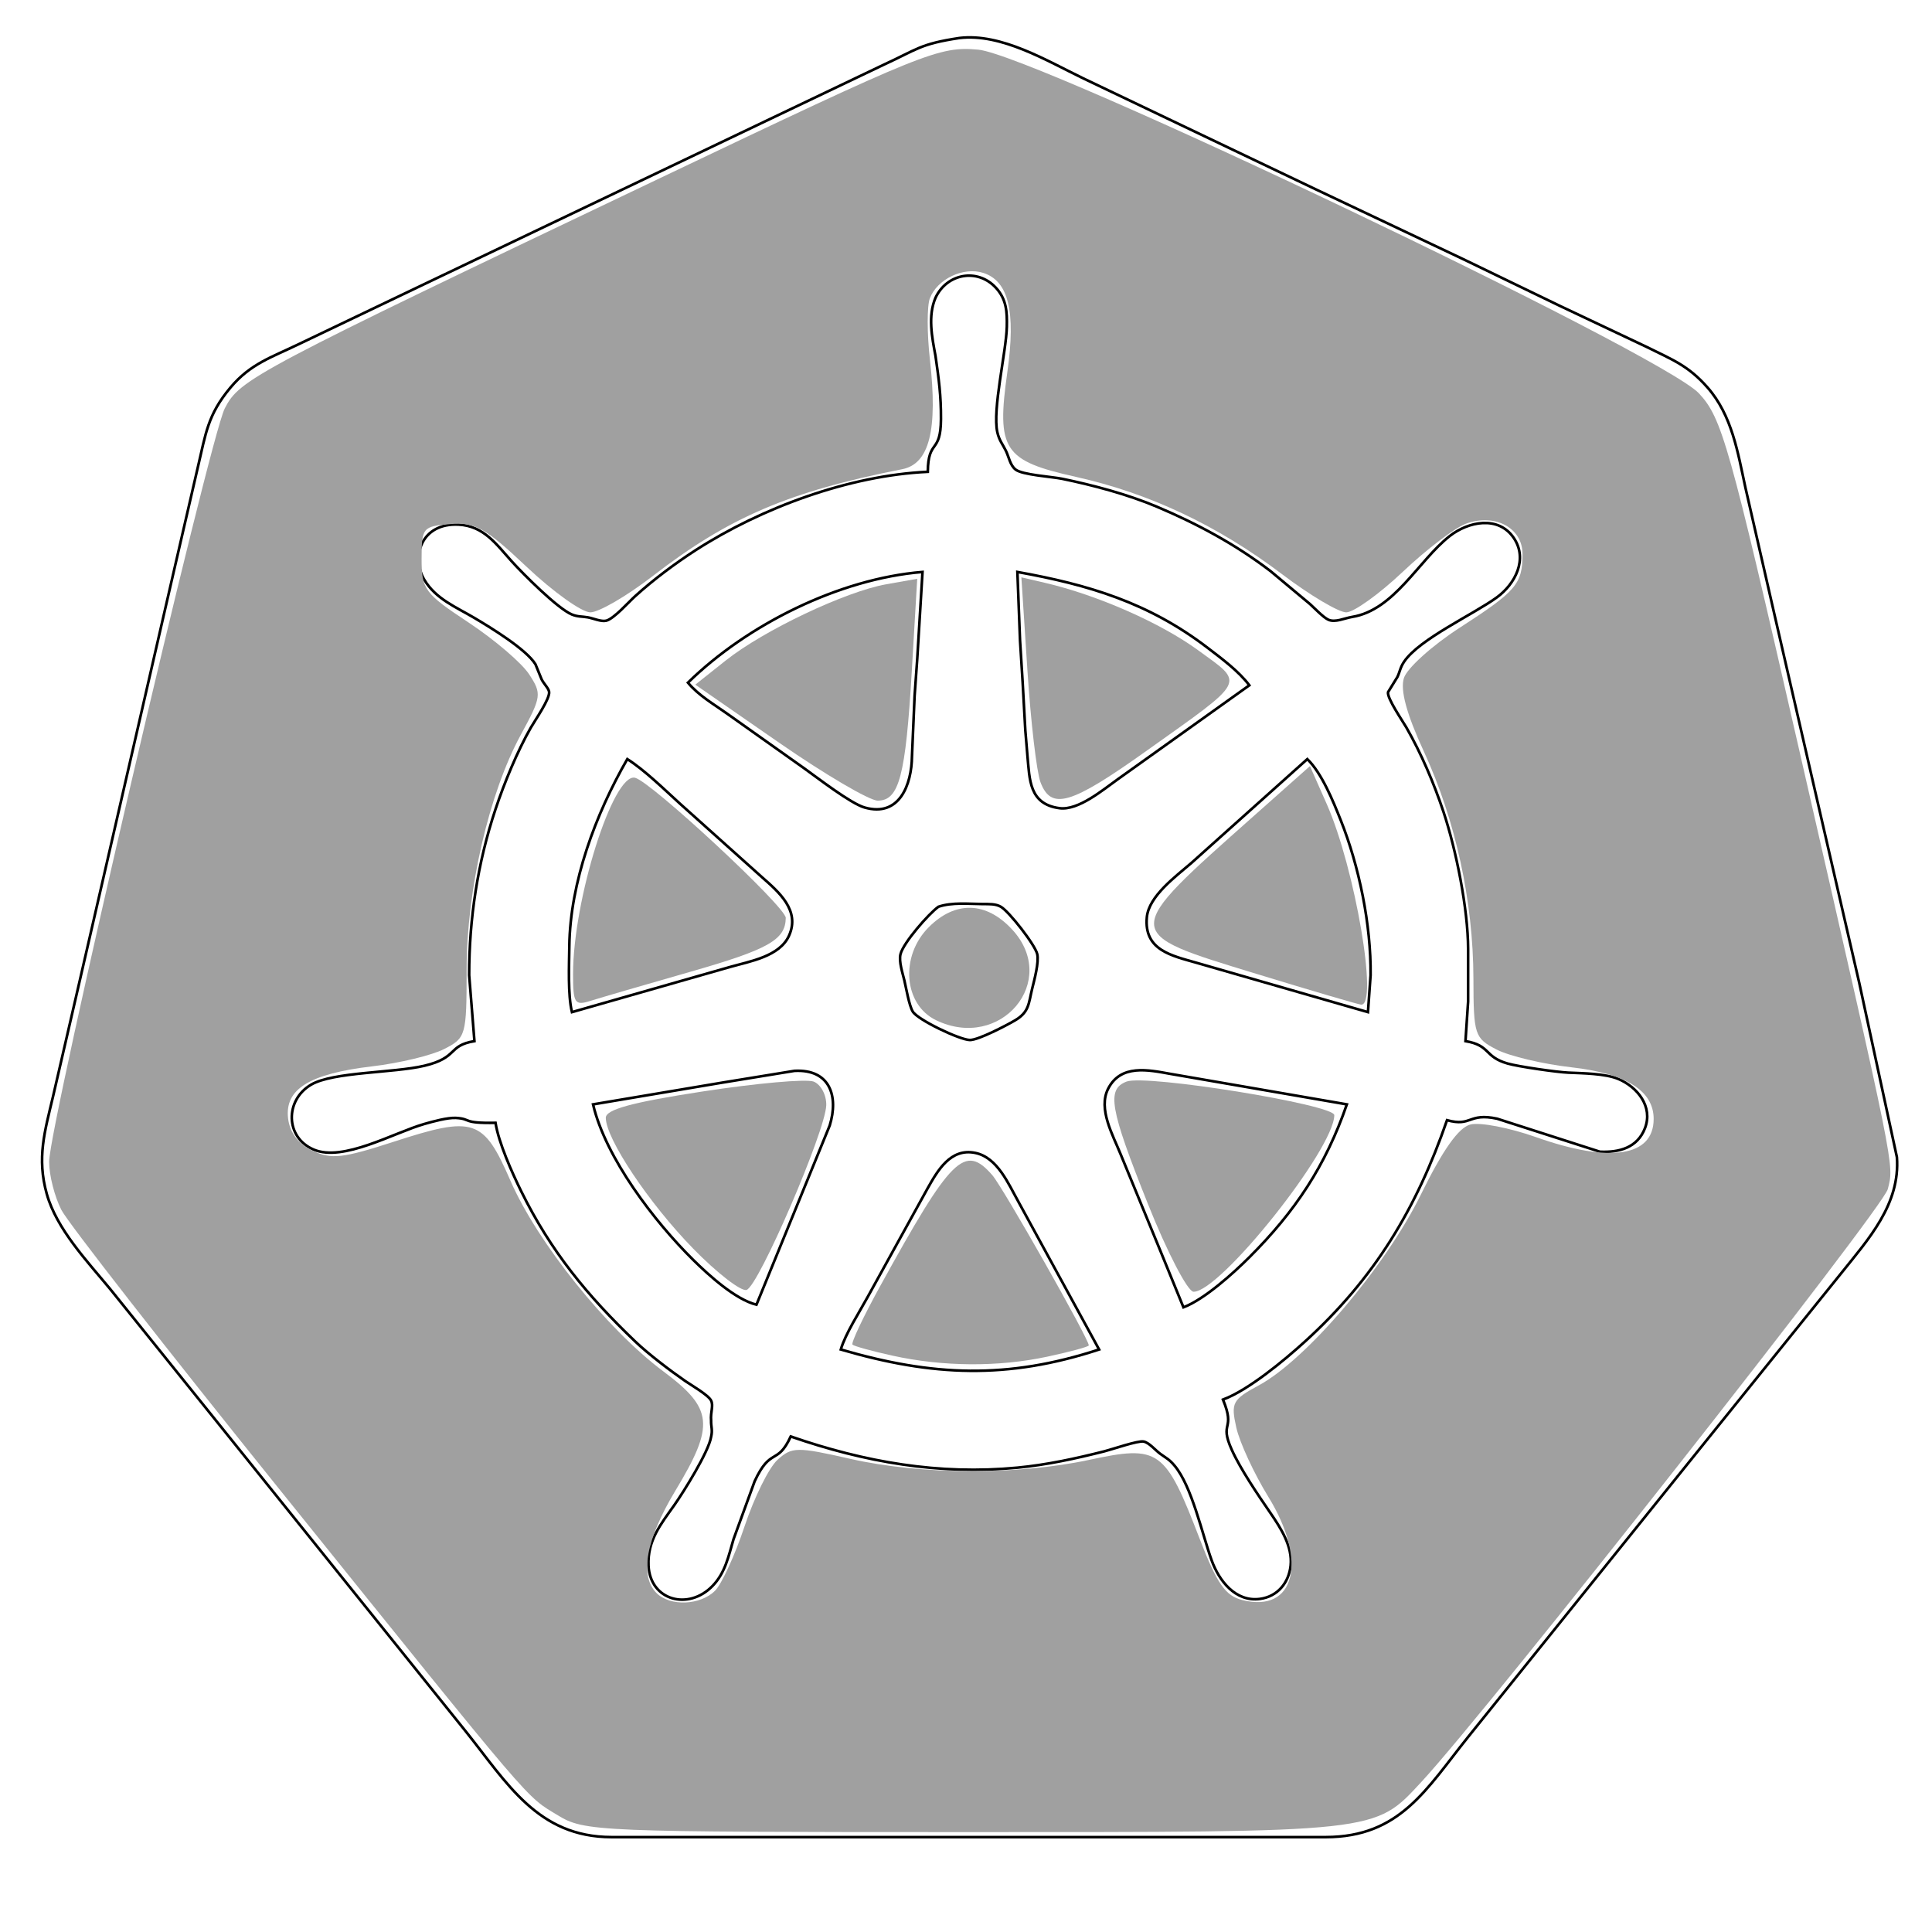 <?xml version="1.0" encoding="UTF-8" standalone="no"?>
<svg
   xmlns:dc="http://purl.org/dc/elements/1.1/"
   xmlns:cc="http://creativecommons.org/ns#"
   xmlns:rdf="http://www.w3.org/1999/02/22-rdf-syntax-ns#"
   xmlns:svg="http://www.w3.org/2000/svg"
   xmlns="http://www.w3.org/2000/svg"
   xmlns:sodipodi="http://sodipodi.sourceforge.net/DTD/sodipodi-0.dtd"
   xmlns:inkscape="http://www.inkscape.org/namespaces/inkscape"
   width="8.144in"
   height="8.144in"
   viewBox="0 0 733 733"
   id="svg2"
   version="1.1"
   inkscape:version="0.48.4 r9939"
   sodipodi:docname="kubernetes.svg">
  <defs
     id="defs7" />
  <sodipodi:namedview
     pagecolor="#ffffff"
     bordercolor="#666666"
     borderopacity="1"
     objecttolerance="10"
     gridtolerance="10"
     guidetolerance="10"
     inkscape:pageopacity="0"
     inkscape:pageshadow="2"
     inkscape:window-width="1916"
     inkscape:window-height="1142"
     id="namedview5"
     showgrid="false"
     inkscape:zoom="0.32196472"
     inkscape:cx="366.49979"
     inkscape:cy="366.49979"
     inkscape:window-x="0"
     inkscape:window-y="56"
     inkscape:window-maximized="0"
     inkscape:current-layer="svg2" />
  <path
     id="Selection"
     fill="none"
     stroke="black"
     stroke-width="1"
     d="M 411.00,29.74            C 411.00,29.74 499.00,71.74 499.00,71.74              499.00,71.74 555.00,98.26 555.00,98.26              555.00,98.26 592.00,116.14 592.00,116.14              592.00,116.14 625.00,131.75 625.00,131.75              634.53,136.52 640.47,138.65 647.82,147.00              657.13,157.58 659.33,171.69 662.21,185.00              662.21,185.00 673.42,234.00 673.42,234.00              673.42,234.00 705.42,373.00 705.42,373.00              705.42,373.00 719.68,439.00 719.68,439.00              721.02,456.85 708.90,470.12 698.60,483.00              698.60,483.00 641.40,554.00 641.40,554.00              641.40,554.00 557.00,659.00 557.00,659.00              541.16,678.73 531.22,696.96 503.00,697.00              503.00,697.00 232.00,697.00 232.00,697.00              204.00,696.96 192.42,676.52 176.80,657.00              176.80,657.00 84.39,542.00 84.39,542.00              84.39,542.00 41.75,489.00 41.75,489.00              33.00,478.41 21.48,466.29 17.75,453.00              13.91,439.33 16.97,429.26 20.12,416.00              20.12,416.00 29.35,376.00 29.35,376.00              29.35,376.00 66.12,216.00 66.12,216.00              66.12,216.00 75.12,177.00 75.12,177.00              78.06,164.59 78.76,157.38 87.46,147.01              95.04,138.00 103.06,135.55 113.00,130.74              113.00,130.74 159.00,108.74 159.00,108.74              159.00,108.74 292.00,45.22 292.00,45.22              292.00,45.22 335.00,24.69 335.00,24.69              348.10,18.68 348.93,16.70 364.00,14.42              379.89,12.53 397.06,23.00 411.00,29.74 Z            M 557.00,380.00            C 557.00,380.00 557.00,360.00 557.00,360.00              556.98,344.89 552.44,322.39 547.65,308.00              544.05,297.20 539.23,285.88 533.57,276.00              532.16,273.53 526.21,264.94 526.62,262.61              526.62,262.61 530.18,256.83 530.18,256.83              531.15,254.78 531.21,253.28 532.72,251.04              538.54,242.42 559.13,233.05 567.91,226.64              574.90,221.54 579.79,212.09 574.28,204.04              568.42,195.49 557.02,197.87 550.00,203.39              538.15,212.70 529.02,231.46 513.00,234.06              510.10,234.53 506.59,236.28 504.00,235.13              502.10,234.29 498.71,230.71 497.00,229.17              497.00,229.17 482.00,216.65 482.00,216.65              468.70,206.50 454.37,198.79 439.00,192.28              427.89,187.58 414.82,184.10 403.00,181.66              399.01,180.84 387.91,180.19 385.31,178.15              383.20,176.49 382.80,173.40 381.62,171.00              380.31,168.36 379.10,167.10 378.39,164.00              376.45,155.45 381.77,133.42 381.99,124.00              382.11,118.31 381.90,113.53 377.78,109.11              370.81,101.64 359.24,103.73 354.92,113.00              351.98,119.91 353.59,127.86 354.92,135.00              356.18,143.75 357.05,150.08 357.00,159.00              356.93,172.46 352.16,166.31 352.00,179.00              322.16,180.37 288.94,192.63 264.00,208.69              256.14,213.75 247.93,219.91 241.00,226.17              238.50,228.43 232.87,234.79 230.00,235.49              228.05,235.96 225.13,234.59 223.00,234.22              220.80,233.84 219.25,234.06 217.00,233.15              211.66,230.99 198.37,217.65 194.17,213.00              188.30,206.51 183.61,199.54 174.00,199.04              159.75,198.31 155.84,211.34 161.01,220.00              165.34,227.27 173.09,230.35 180.00,234.45              186.12,238.08 199.61,246.30 203.15,252.01              203.15,252.01 205.47,257.70 205.47,257.70              206.35,259.49 208.10,261.07 208.33,262.46              208.75,265.03 202.92,273.39 201.43,276.00              196.26,285.03 191.30,297.10 188.00,307.00              181.22,327.31 177.97,348.62 178.00,370.00              178.00,370.00 180.00,395.00 180.00,395.00              169.67,396.74 174.11,401.22 161.00,404.35              149.33,407.12 126.34,406.63 118.02,411.53              108.10,417.37 108.11,431.51 119.00,436.15              130.21,440.92 149.36,429.76 161.00,426.43              164.16,425.52 169.83,423.96 173.00,424.14              179.08,424.49 175.02,426.24 188.00,426.00              189.16,433.52 194.32,445.03 197.76,452.00              208.97,474.74 222.76,491.52 241.00,508.96              245.93,513.68 254.31,520.05 260.00,523.98              262.17,525.47 268.82,529.32 269.79,531.38              270.77,533.42 269.51,535.68 269.79,538.96              269.73,541.38 270.44,542.43 269.79,545.16              268.86,550.82 259.44,565.91 255.86,571.00              250.64,578.39 245.61,584.45 246.05,594.00              246.65,607.20 261.18,611.20 270.37,601.67              275.18,596.69 276.41,590.39 278.29,584.00              278.29,584.00 286.31,562.00 286.31,562.00              292.40,548.86 294.88,556.11 300.00,545.00              328.12,554.73 356.26,559.67 386.00,556.83              397.21,555.76 408.11,553.38 419.00,550.63              421.96,549.88 431.78,546.48 433.90,546.92              436.03,547.36 438.27,550.16 440.21,551.58              442.59,553.31 443.53,553.58 445.61,556.05              452.20,563.86 456.12,582.09 459.70,592.00              462.49,599.73 468.72,607.85 478.00,606.63              484.69,605.75 488.98,600.52 489.66,594.00              490.43,586.66 485.91,579.74 481.98,574.00              477.29,567.17 470.65,557.44 467.31,550.00              462.43,539.12 468.92,542.96 464.00,531.00              473.63,527.44 487.29,516.07 495.00,509.07              521.56,484.98 537.34,458.61 549.00,425.00              558.47,427.60 556.97,422.09 568.00,424.43              568.00,424.43 607.00,436.96 607.00,436.96              614.22,437.30 621.24,435.52 624.11,428.00              627.22,419.86 621.25,412.42 614.00,409.36              609.08,407.29 600.39,407.20 595.00,406.96              590.64,406.77 576.10,404.68 572.00,403.51              562.95,400.92 565.61,396.62 556.00,395.00              556.00,395.00 557.00,380.00 557.00,380.00 Z            M 350.00,217.00            C 350.00,217.00 348.00,250.00 348.00,250.00              348.00,250.00 347.00,264.00 347.00,264.00              347.00,264.00 346.00,287.00 346.00,287.00              345.87,297.63 341.31,310.19 328.00,306.36              322.74,304.85 310.11,295.07 305.00,291.42              305.00,291.42 276.00,270.86 276.00,270.86              270.80,267.14 265.12,263.95 261.00,259.00              283.51,236.99 318.35,219.57 350.00,217.00 Z            M 458.00,245.65            C 463.37,249.75 469.98,254.64 474.00,260.00              474.00,260.00 424.00,295.71 424.00,295.71              418.45,299.67 409.10,307.56 402.00,306.63              390.37,305.12 390.66,295.62 389.83,287.00              389.83,287.00 389.00,277.00 389.00,277.00              389.00,277.00 388.00,259.00 388.00,259.00              388.00,259.00 387.00,243.00 387.00,243.00              387.00,243.00 386.00,217.00 386.00,217.00              413.03,221.86 435.69,228.62 458.00,245.65 Z            M 258.00,304.93            C 258.00,304.93 289.00,332.72 289.00,332.72              295.42,338.37 303.69,345.37 299.35,355.00              295.79,362.89 284.60,364.71 277.00,366.86              277.00,366.86 217.00,384.00 217.00,384.00              215.40,377.43 215.92,366.09 216.00,359.00              216.29,334.69 226.02,308.80 238.00,288.00              244.56,292.17 252.07,299.54 258.00,304.93 Z            M 508.60,311.00            C 515.69,328.71 520.21,350.91 520.00,370.00              520.00,370.00 519.00,384.00 519.00,384.00              519.00,384.00 454.00,365.29 454.00,365.29              444.54,362.57 433.95,360.52 435.11,348.00              435.86,339.96 446.16,332.48 452.00,327.42              452.00,327.42 496.00,288.00 496.00,288.00              501.50,293.39 505.72,303.80 508.60,311.00 Z            M 373.00,343.00            C 375.23,343.02 377.71,342.87 379.71,344.02              382.83,345.81 392.75,358.50 393.53,362.00              394.23,365.13 392.43,371.75 391.63,375.00              390.21,380.76 390.53,383.98 384.98,387.20              381.81,389.05 371.25,394.58 368.00,394.58              364.26,394.58 348.22,386.97 346.30,383.79              344.90,381.46 343.82,374.96 343.12,372.00              342.45,369.17 340.95,364.77 341.65,362.00              342.74,357.66 352.32,346.69 356.04,344.02              361.19,342.27 367.56,342.96 373.00,343.00 Z            M 274.00,410.75            C 274.00,410.75 301.42,406.28 301.42,406.28              314.90,405.57 318.21,415.88 314.80,427.00              314.80,427.00 287.00,495.00 287.00,495.00              279.03,493.05 268.83,483.76 263.00,478.00              248.36,463.53 229.79,439.38 225.00,419.00              225.00,419.00 274.00,410.75 274.00,410.75 Z            M 440.42,475.00            C 440.42,475.00 425.20,438.00 425.20,438.00              422.29,430.75 416.48,420.73 420.45,413.02              425.26,403.68 435.62,405.91 444.00,407.42              444.00,407.42 511.00,419.00 511.00,419.00              502.92,442.30 491.41,459.62 474.00,477.00              467.89,483.10 456.99,492.94 449.00,496.00              449.00,496.00 440.42,475.00 440.42,475.00 Z            M 329.23,492.00            C 329.23,492.00 351.86,451.00 351.86,451.00              355.72,444.13 360.59,435.49 370.00,437.41              378.47,439.13 382.61,449.24 386.42,456.00              386.42,456.00 417.00,512.00 417.00,512.00              382.18,523.39 353.77,522.16 319.00,512.00              320.74,506.03 326.10,497.76 329.23,492.00 Z" />
  <path
     style="fill:#a0a0a0;stroke:none"
     d="M 211.648,688.728 C 199.184,681.129 204.115,686.901 106.381,565.495 63.249,511.916 25.862,464.021 23.298,459.063 c -2.564,-4.959 -4.662,-13.193 -4.662,-18.299 0,-13.666 60.851,-274.629 66.655,-285.852 5.746,-11.111 10.494,-13.623 165.09,-87.314 100.501,-47.906 105.948,-50.105 120.778,-48.757 21.601,1.963 259.439,115.387 273.414,130.391 8.744,9.387 11.422,18.9 37.823,134.34 37.099,162.215 36.243,157.977 33.828,167.599 -1.828,7.285 -151.288,197.237 -176.953,224.895 -17.916,19.307 -15.512,19.043 -173.449,19.03 -139.362,-0.012 -144.067,-0.206 -154.175,-6.368 l 0,0 z m 59.63,-85.198 c 2.537,-2.537 7.588,-13.555 11.226,-24.487 3.638,-10.931 9.257,-22.267 12.487,-25.19 5.48,-4.959 7.335,-4.983 27.657,-0.361 26.558,6.04 63.373,6.211 90.401,0.418 26.825,-5.749 28.962,-4.222 42.207,30.171 6.448,16.744 9.686,21.378 16.048,22.975 20.003,5.021 24.99,-14.636 9.925,-39.12 -5.419,-8.807 -10.892,-20.621 -12.162,-26.255 -2.132,-9.455 -1.482,-10.688 8.45,-16.037 18.103,-9.749 48.148,-45.09 61.534,-72.379 8.358,-17.039 14.351,-25.505 18.859,-26.639 3.634,-0.914 14.816,1.246 24.847,4.799 28.127,9.963 44.64,7.405 44.64,-6.913 0,-10.674 -10.442,-17.229 -31.186,-19.576 -10.817,-1.224 -23.6,-4.259 -28.406,-6.744 -8.348,-4.317 -8.741,-5.521 -8.793,-26.957 -0.07,-29.366 -6.754,-59.981 -18.799,-86.112 -6.561,-14.235 -9.023,-23.304 -7.569,-27.885 1.185,-3.734 10.71,-12.319 21.167,-19.078 21.485,-13.887 23.775,-16.562 23.842,-27.856 0.059,-10.02 -10.466,-15.692 -21.526,-11.6 -4.178,1.546 -14.927,9.743 -23.885,18.215 -8.958,8.473 -18.626,15.405 -21.483,15.405 -2.857,0 -13.773,-6.485 -24.257,-14.411 -24.555,-18.565 -50.432,-30.787 -78.32,-36.991 -27.48,-6.114 -30.178,-10.248 -25.991,-39.819 3.256,-22.991 0.436,-34.527 -9.187,-37.581 -7.495,-2.379 -17.418,2.356 -20.215,9.644 -1.108,2.888 -1.102,13.327 0.015,23.196 3.035,26.822 -0.198,39.63 -10.514,41.655 -42.81,8.405 -65.797,18.247 -94.6,40.503 -9.825,7.592 -20.497,13.803 -23.717,13.803 -3.219,0 -14.05,-7.729 -24.067,-17.176 -15.833,-14.932 -19.634,-17.062 -29.084,-16.306 -10.453,0.836 -10.871,1.343 -10.871,13.208 0,11.578 1.099,13.066 17.831,24.138 9.807,6.49 20.135,15.315 22.95,19.611 4.877,7.443 4.729,8.527 -3.146,22.996 -12.089,22.212 -20.552,58.883 -20.552,89.054 0,25.048 -0.257,25.954 -8.541,30.167 -4.698,2.389 -16.927,5.333 -27.177,6.542 -23.885,2.818 -33.309,8.625 -32.023,19.729 0.626,5.402 3.869,9.71 9.239,12.271 7.115,3.394 11.425,2.925 30.73,-3.343 30.684,-9.963 34.142,-8.81 44.433,14.813 10.186,23.381 36.585,56.299 57.929,72.234 18.995,14.181 19.628,20.411 4.602,45.329 -11.163,18.512 -13.691,32.269 -7.136,38.824 5.133,5.133 16.623,4.674 22.183,-0.885 z"
     id="path2986"
     inkscape:connector-curvature="0" />
  <path
     style="fill:#a0a0a0;stroke:none"
     d="m 295.558,281.76 -31.757,-22 11.542,-9.172 c 14.411,-11.452 45.459,-26.189 60.939,-28.924 l 11.712,-2.069 -2.065,35.095 c -2.34,39.76 -4.791,49.071 -12.92,49.071 -3.131,0 -19.983,-9.9 -37.45,-22 z"
     id="path2988"
     inkscape:connector-curvature="0" />
  <path
     style="fill:#a0a0a0;stroke:none"
     d="m 394.758,296.772 c -1.456,-3.844 -3.683,-22.905 -4.95,-42.359 l -2.302,-35.371 8.909,2.071 c 19.893,4.624 43.918,15.2 58.195,25.619 17.692,12.91 18.797,10.773 -19.77,38.236 -28.615,20.377 -36.01,22.554 -40.083,11.804 z"
     id="path2990"
     inkscape:connector-curvature="0" />
  <path
     style="fill:#a0a0a0;stroke:none"
     d="m 476.76,369.508 c -51.757,-15.823 -51.746,-14.92 -0.753,-60.212 l 20.989,-18.642 6.365,14.39 c 10.728,24.253 19.71,76.84 12.999,76.111 -1.281,-0.139 -19.101,-5.38 -39.601,-11.647 z"
     id="path2992"
     inkscape:connector-curvature="0" />
  <path
     style="fill:#a0a0a0;stroke:none"
     d="m 435.489,456.704 c -14.469,-36.251 -15.716,-43.421 -8.058,-46.36 7.33,-2.813 78.841,8.753 78.806,12.746 -0.112,12.919 -43.262,67.06 -53.4,67.002 -2.218,-0.012 -10.019,-15.026 -17.348,-33.389 l 0,0 z"
     id="path2994"
     inkscape:connector-curvature="0" />
  <path
     style="fill:#a0a0a0;stroke:none"
     d="m 338.546,514.321 c -7.687,-1.696 -14.487,-3.57 -15.11,-4.166 -0.623,-0.595 4.1,-10.589 10.497,-22.208 27.031,-49.1 32.089,-54.103 42.549,-42.091 4.07,4.674 36.607,62.083 36.607,64.59 0,0.493 -7.057,2.41 -15.683,4.259 -18.621,3.994 -39.634,3.856 -58.86,-0.385 z"
     id="path2996"
     inkscape:connector-curvature="0" />
  <path
     style="fill:#a0a0a0;stroke:none"
     d="m 262.973,473.705 c -16.773,-17.18 -33.135,-41.679 -33.135,-49.614 0,-3.172 10.014,-5.889 36.905,-10.014 20.298,-3.113 39.166,-4.793 41.93,-3.732 2.764,1.06 4.926,5.117 4.805,9.014 -0.305,9.844 -25.607,68.495 -30.21,70.03 -2.068,0.689 -11.201,-6.368 -20.296,-15.683 l 0,0 z"
     id="path2998"
     inkscape:connector-curvature="0" />
  <path
     style="fill:#a0a0a0;stroke:none"
     d="m 217.415,369.618 c 0,-28.259 15.196,-76.459 23.501,-74.541 6.042,1.395 57.26,49.006 57.205,53.177 -0.108,8.322 -6.591,11.975 -36.327,20.475 -17.2,4.916 -34.222,9.875 -37.826,11.019 -5.908,1.875 -6.553,0.878 -6.553,-10.129 z"
     id="path3000"
     inkscape:connector-curvature="0" />
  <path
     style="fill:#a0a0a0;stroke:none"
     d="m 355.122,387.056 c -12.307,-5.953 -13.732,-24.303 -2.74,-35.295 10.083,-10.083 21.747,-9.766 31.594,0.859 18.129,19.561 -4.29,46.318 -28.853,34.436 z"
     id="path3002"
     inkscape:connector-curvature="0" />
</svg>
